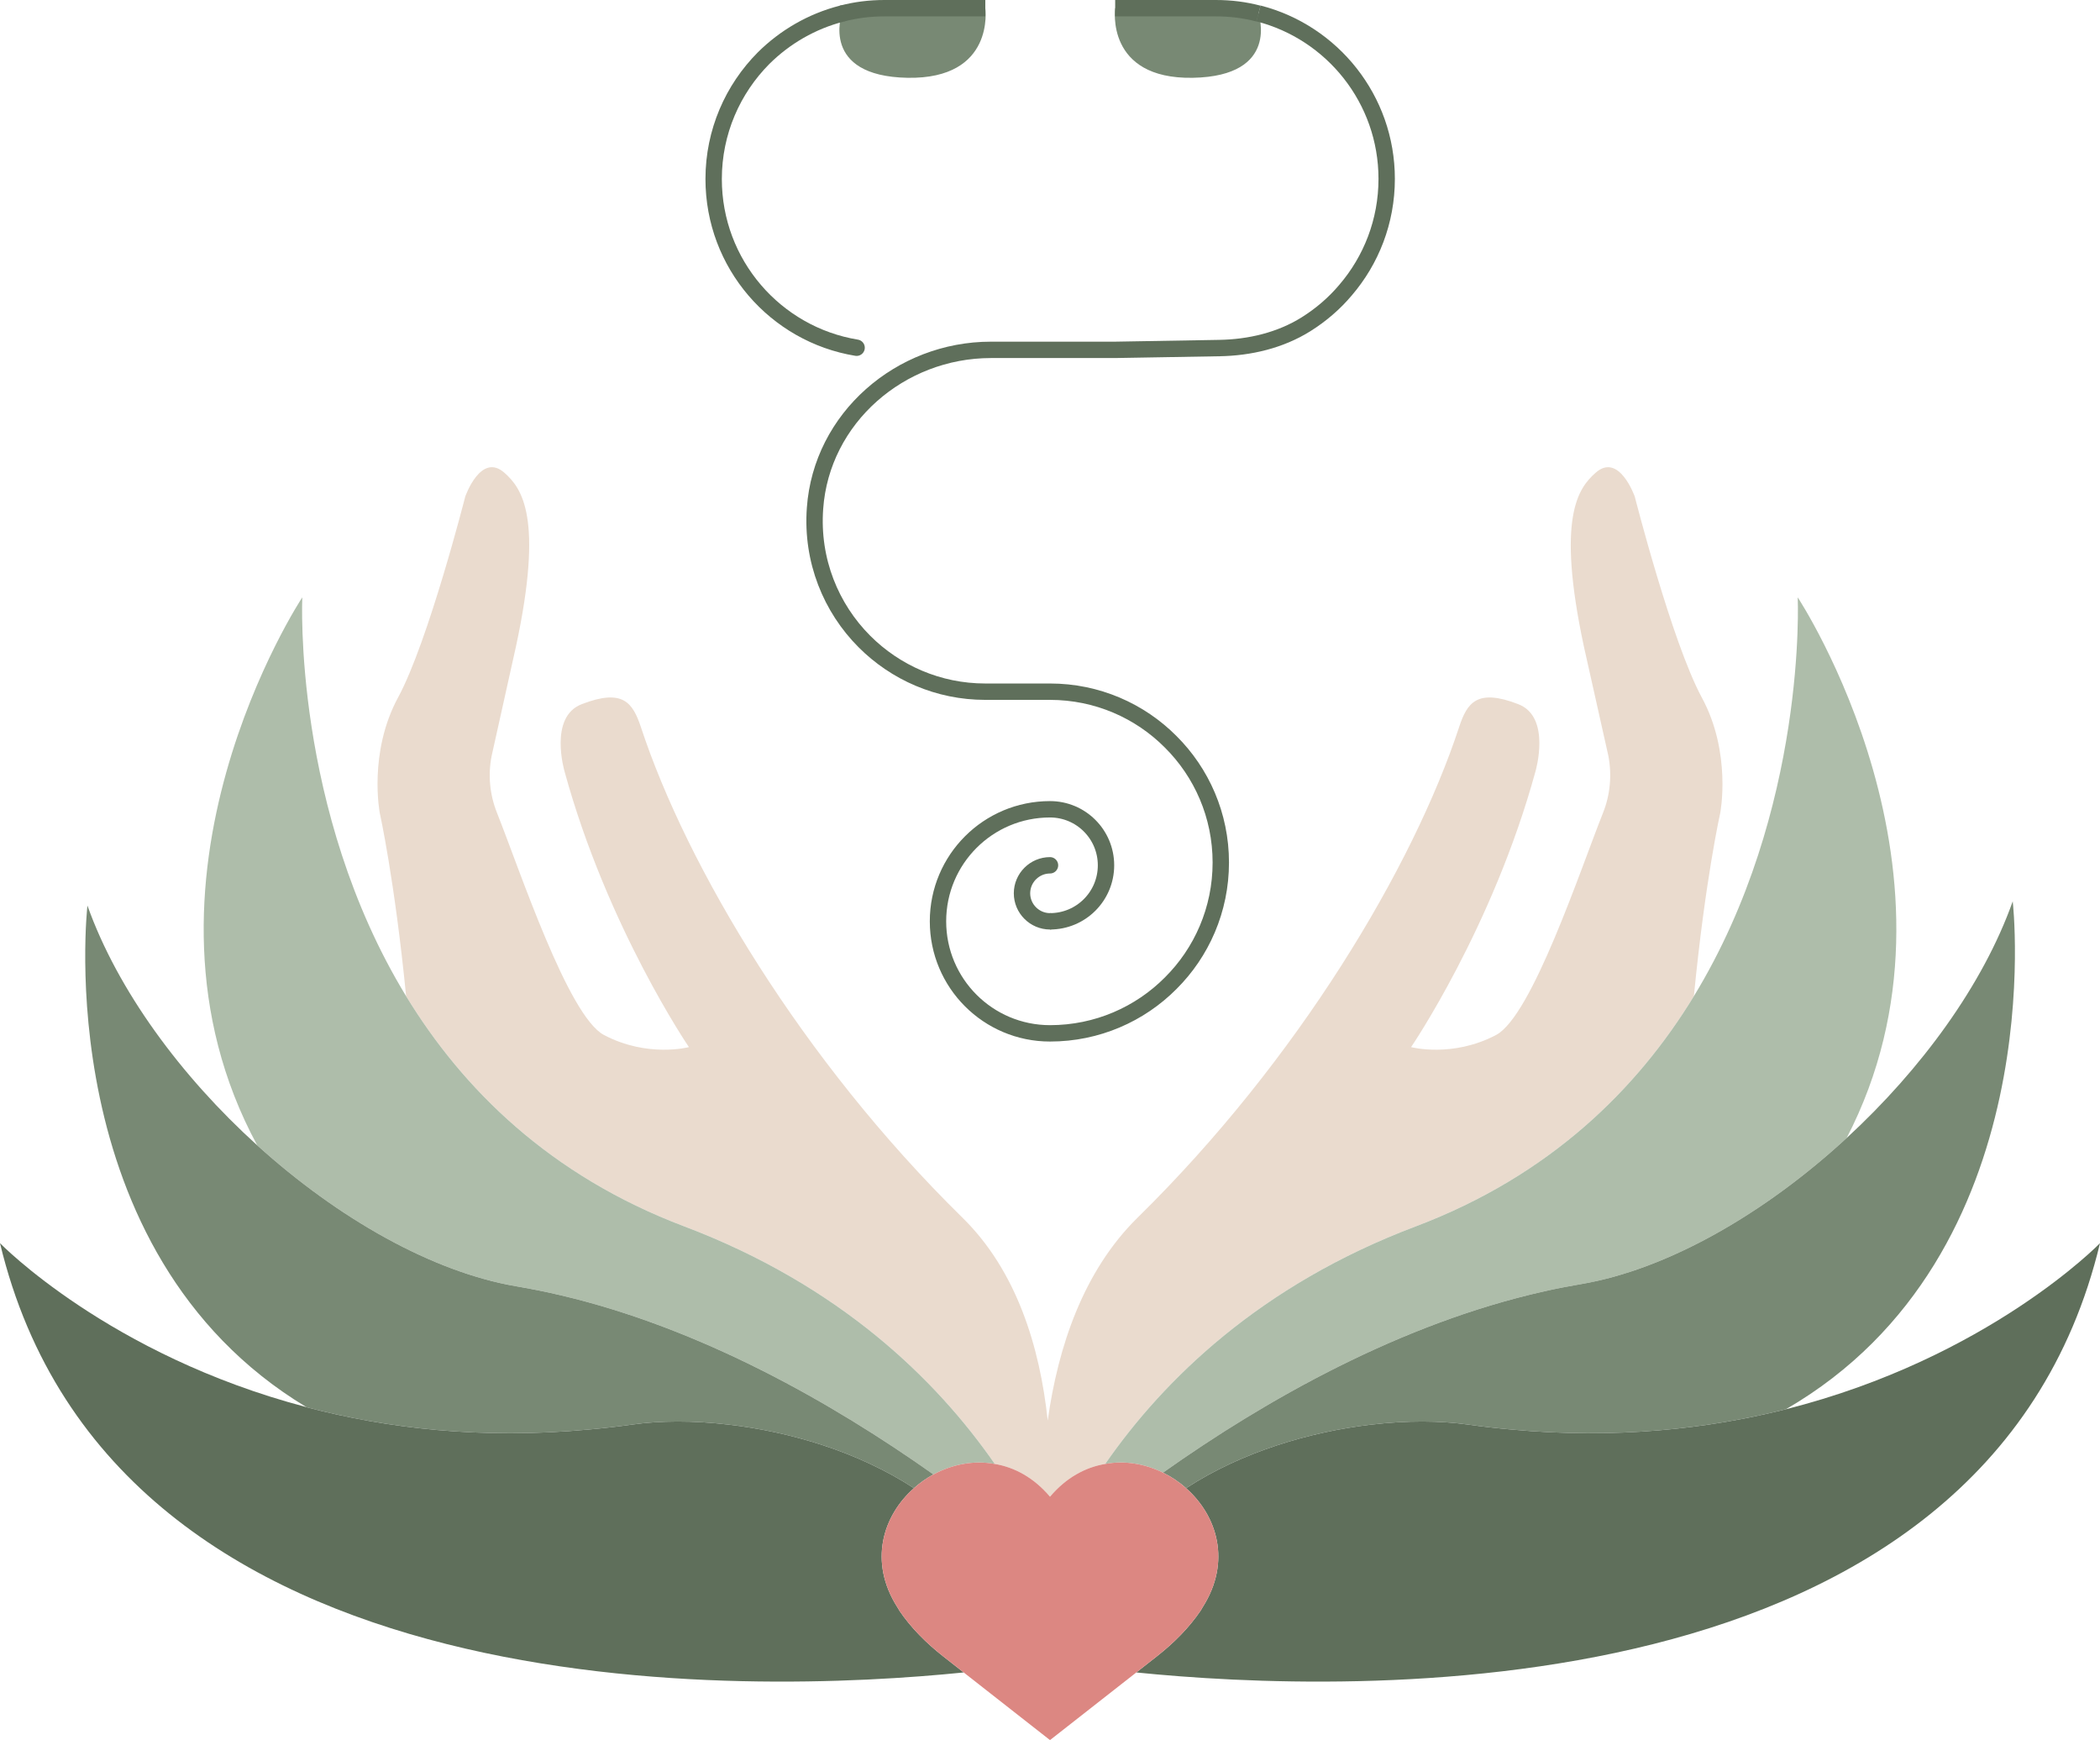 <?xml version="1.0" encoding="UTF-8"?>
<svg id="Layer_2" data-name="Layer 2" xmlns="http://www.w3.org/2000/svg" viewBox="0 0 128.24 106.24">
  <defs>
    <style>
      .cls-1 {
        stroke-linecap: round;
        stroke-linejoin: round;
      }

      .cls-1, .cls-2, .cls-3 {
        stroke: #5f6f5b;
      }

      .cls-1, .cls-3 {
        fill: none;
      }

      .cls-4 {
        fill: #eadbce;
      }

      .cls-5, .cls-2 {
        fill: #aebdaa;
      }

      .cls-6 {
        fill: #dc8782;
      }

      .cls-7 {
        fill: #5f6f5b;
      }

      .cls-8 {
        fill: #788974;
      }

      .cls-2, .cls-3 {
        stroke-miterlimit: 10;
      }
    </style>
  </defs>
  <g id="Layer_1-2" data-name="Layer 1">
    <path class="cls-4" d="m105.05,49.63s-.92,4.09-1.61,11.19c-3.46,5.67-8.78,10.95-16.97,14.05-9.53,3.59-15.42,9.38-18.98,14.51-1.2.2-2.38.83-3.37,2-.99-1.17-2.17-1.8-3.37-2-3.56-5.13-9.45-10.91-18.98-14.51-8.19-3.1-13.51-8.38-16.97-14.05-.7-7.1-1.61-11.19-1.61-11.19,0,0-.71-3.67,1.12-7.05,1.84-3.39,4.1-12.26,4.1-12.26,0,0,.95-2.74,2.4-1.45,1.04.93,2.4,2.68.7,10.59l-1.49,6.7c-.23,1.17-.11,2.37.33,3.47,1.39,3.49,4.34,12.4,6.53,13.56,2.68,1.41,5.19.74,5.19.74,0,0-4.98-7.3-7.59-16.81,0,0-1-3.35,1.05-4.13,2.51-.97,3.11-.09,3.61,1.41,2.8,8.5,9.82,20.31,19.62,29.93,3.32,3.25,4.74,7.89,5.22,12.4.63-4.5,2.17-9.13,5.5-12.4,9.8-9.62,16.82-21.43,19.62-29.93.49-1.5,1.1-2.38,3.61-1.41,2.05.78,1.05,4.13,1.05,4.13-2.61,9.51-7.59,16.81-7.59,16.81,0,0,2.51.67,5.19-.74,2.19-1.16,5.14-10.07,6.53-13.56.44-1.1.55-2.3.33-3.47l-1.5-6.7c-1.69-7.91-.33-9.66.71-10.59,1.44-1.29,2.4,1.45,2.4,1.45,0,0,2.26,8.87,4.09,12.26,1.84,3.38,1.13,7.05,1.13,7.05Z"/>
    <g>
      <path class="cls-5" d="m60.75,89.38c-1.3-.24-2.61.03-3.75.64-6.16-4.36-14.16-8.92-22.77-10.94-.89-.21-1.78-.39-2.67-.54-5.19-.88-10.95-4.18-15.85-8.61-8.72-16.1,2.75-33.46,2.75-33.46,0,0-.6,12.97,6.34,24.35,3.46,5.67,8.78,10.95,16.97,14.05,9.53,3.6,15.42,9.38,18.98,14.51Z"/>
      <path class="cls-5" d="m112.77,69.48c-4.98,4.59-10.91,8.02-16.22,8.92-.75.13-1.5.27-2.24.44-8.8,1.97-17,6.62-23.29,11.07-1.08-.53-2.32-.76-3.53-.53,3.56-5.13,9.45-10.92,18.98-14.51,8.19-3.1,13.51-8.38,16.97-14.05,6.94-11.38,6.34-24.35,6.34-24.35,0,0,11.26,17.04,2.99,33.01Z"/>
    </g>
    <path class="cls-8" d="m34.23,79.08c-.89-.21-1.78-.39-2.67-.54-5.19-.88-10.95-4.18-15.85-8.61-4.66-4.22-8.53-9.47-10.37-14.64,0,0-2.44,21.09,13.37,30.62t.02.01c4.88,1.28,10.64,1.97,17.21,1.36.89-.08,1.79-.18,2.71-.31,1.64-.23,3.67-.25,5.85.01,3.72.43,7.88,1.64,11.31,3.88.36-.32.76-.61,1.19-.84-6.16-4.36-14.16-8.92-22.77-10.94Zm88.68-24.05c-1.81,5.1-5.59,10.26-10.14,14.45-4.98,4.59-10.91,8.02-16.22,8.92-.75.13-1.5.27-2.24.44-8.8,1.97-17,6.62-23.29,11.07.51.25.99.57,1.41.95,3.42-2.23,7.58-3.44,11.29-3.88h.01c2.19-.26,4.23-.24,5.87-.01.92.13,1.82.23,2.71.31,6.36.59,11.97-.04,16.75-1.24,16.34-9.46,13.85-31.01,13.85-31.01Z"/>
    <path class="cls-8" d="m55.42,4.75c-5.36-.1-4.01-3.92-4.01-3.92.83-.22,1.7-.33,2.6-.33h6.16s.61,4.34-4.75,4.25Z"/>
    <path class="cls-1" d="m52.31,21.23c-4.95-.81-8.73-5.11-8.73-10.3,0-2.88,1.17-5.49,3.05-7.38,1.3-1.29,2.94-2.25,4.78-2.72"/>
    <path class="cls-8" d="m72.84,4.75c-5.36.09-4.74-4.25-4.74-4.25h6.15c.9,0,1.77.11,2.6.33,0,0,1.35,3.82-4.01,3.92Z"/>
    <path class="cls-3" d="m64.12,49.41c-3.78,0-6.84,3.06-6.84,6.84s3.06,6.84,6.84,6.84h0c2.88,0,5.49-1.17,7.37-3.06,1.89-1.88,3.06-4.49,3.06-7.37s-1.17-5.49-3.06-7.37c-1.88-1.89-4.49-3.06-7.37-3.06h-3.95c-2.88,0-5.49-1.17-7.38-3.06-2.04-2.04-3.25-4.95-3.02-8.13.39-5.52,5.21-9.68,10.74-9.68h7.56s6.39-.11,6.39-.11c1.86-.03,3.72-.47,5.29-1.45.91-.57,1.73-1.27,2.42-2.09,1.56-1.82,2.51-4.19,2.51-6.79,0-4.86-3.33-8.95-7.83-10.1"/>
    <path class="cls-3" d="m64.12,56.25c1.89,0,3.42-1.53,3.42-3.42s-1.53-3.42-3.42-3.42"/>
    <g>
      <path class="cls-7" d="m58.85,102.11c-12.71,1.29-51.89,2.82-58.85-26.21,0,0,6.64,6.84,18.71,10.01t.02.01c4.88,1.28,10.64,1.97,17.21,1.36.89-.08,1.79-.18,2.71-.31,1.64-.23,3.67-.25,5.85.01,3.72.43,7.88,1.64,11.31,3.88-1.9,1.68-2.78,4.49-1.01,7.27.04.06.08.12.11.19.73,1.08,1.66,2,2.69,2.81l1.25.98Z"/>
      <path class="cls-7" d="m128.24,75.9c-6.96,29.03-46.14,27.5-58.85,26.21l1.25-.98c1.03-.81,1.96-1.73,2.69-2.81.04-.07.07-.13.11-.19,1.77-2.78.89-5.59-1.01-7.27,3.42-2.23,7.58-3.44,11.29-3.88h.01c2.19-.26,4.23-.24,5.87-.01.92.13,1.82.23,2.71.31,6.36.59,11.97-.04,16.75-1.24,12.37-3.12,19.18-10.14,19.18-10.14Z"/>
    </g>
    <path class="cls-6" d="m73.44,98.13c-.04.06-.07.12-.11.19-.73,1.08-1.66,2-2.69,2.81l-1.25.98-5.27,4.13-5.27-4.13-1.25-.98c-1.03-.81-1.96-1.73-2.69-2.81-.03-.07-.07-.13-.11-.19-1.77-2.78-.89-5.59,1.01-7.27.36-.32.76-.61,1.19-.84,1.14-.61,2.45-.88,3.75-.64,1.2.2,2.38.83,3.37,2,.99-1.17,2.17-1.8,3.37-2,1.21-.23,2.45,0,3.53.53.51.25.99.57,1.41.95,1.9,1.68,2.78,4.49,1.01,7.27Z"/>
    <path class="cls-1" d="m64.12,52.83c-.94,0-1.71.77-1.71,1.71s.77,1.71,1.71,1.71"/>
    <path class="cls-2" d="m51.41.83c.83-.22,1.7-.33,2.6-.33h6.16"/>
    <path class="cls-2" d="m68.1.5h6.15c.9,0,1.77.11,2.6.33"/>
  </g>
</svg>